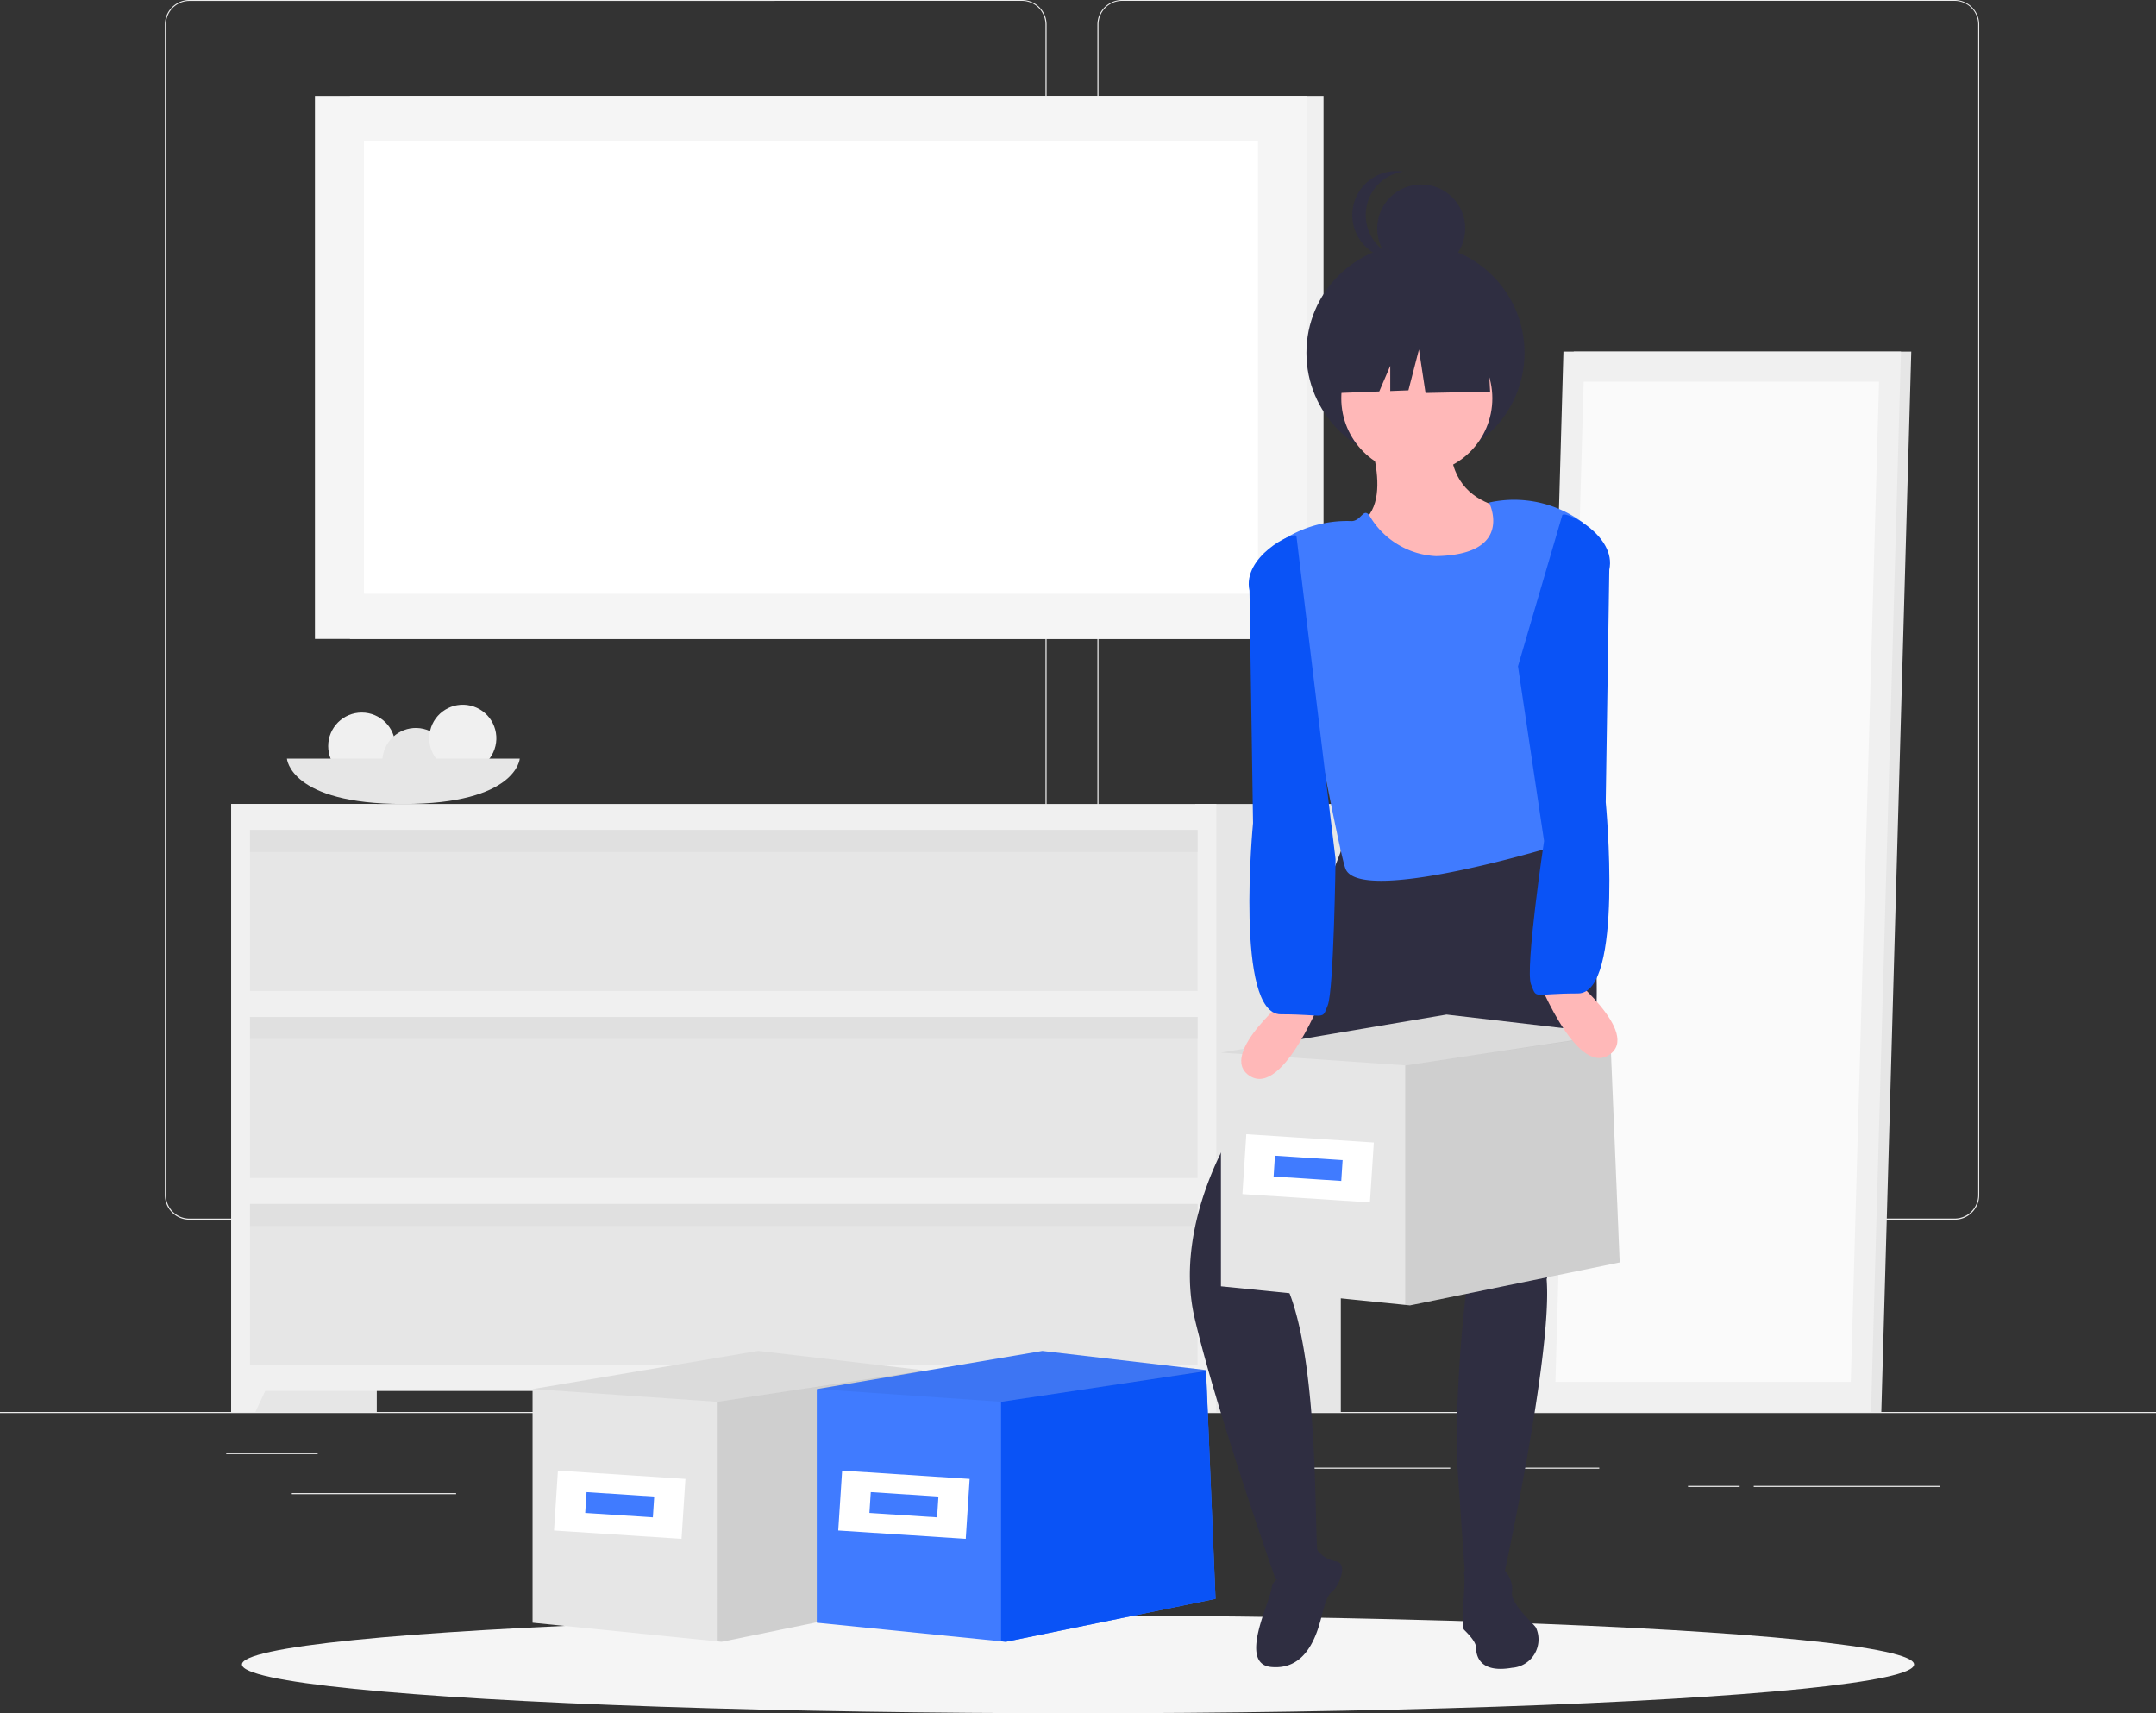 <svg xmlns="http://www.w3.org/2000/svg" width="121.457" height="96.5" viewBox="0 0 121.457 96.5">
  <rect x="0" y="0" width="121.457" height="96.5" fill="#333333" stroke="none"/>
  <g id="Group_8324" data-name="Group 8324" transform="translate(-419 -276)">
    <g id="Group_8311" data-name="Group 8311">
      <g id="Online_Groceries-rafiki" data-name="Online Groceries-rafiki" transform="translate(419 221)">
        <g id="freepik--background-complete--inject-135" transform="translate(0 55)">
          <rect id="Rectangle_5802" data-name="Rectangle 5802" width="121.457" height="0.061" transform="translate(0 79.53)" fill="#ebebeb"/>
          <rect id="Rectangle_5803" data-name="Rectangle 5803" width="5.152" height="0.061" transform="translate(12.743 81.843)" fill="#ebebeb"/>
          <rect id="Rectangle_5804" data-name="Rectangle 5804" width="20.64" height="0.061" transform="translate(41.572 81.184)" fill="#ebebeb"/>
          <rect id="Rectangle_5805" data-name="Rectangle 5805" width="9.257" height="0.061" transform="translate(16.438 84.099)" fill="#ebebeb"/>
          <rect id="Rectangle_5806" data-name="Rectangle 5806" width="10.491" height="0.061" transform="translate(98.796 83.691)" fill="#ebebeb"/>
          <rect id="Rectangle_5807" data-name="Rectangle 5807" width="2.908" height="0.061" transform="translate(95.094 83.691)" fill="#ebebeb"/>
          <rect id="Rectangle_5808" data-name="Rectangle 5808" width="5.587" height="0.061" transform="translate(84.507 82.666)" fill="#ebebeb"/>
          <rect id="Rectangle_5809" data-name="Rectangle 5809" width="11.767" height="0.061" transform="translate(69.932 82.666)" fill="#ebebeb"/>
          <path id="Path_14409" data-name="Path 14409" d="M86.5,123.7h-46.9a1.387,1.387,0,0,1-1.385-1.387V56.375A1.387,1.387,0,0,1,39.595,55H86.5a1.387,1.387,0,0,1,1.387,1.387v65.922A1.387,1.387,0,0,1,86.5,123.7Zm-46.9-68.647a1.326,1.326,0,0,0-1.324,1.326v65.934a1.326,1.326,0,0,0,1.324,1.326H86.5a1.329,1.329,0,0,0,1.326-1.326V56.375A1.329,1.329,0,0,0,86.5,55.049Z" transform="translate(-28.928 -55)" fill="#ebebeb"/>
          <path id="Path_14410" data-name="Path 14410" d="M302.794,123.7H255.887a1.389,1.389,0,0,1-1.387-1.387V56.375A1.389,1.389,0,0,1,255.887,55h46.907a1.387,1.387,0,0,1,1.382,1.375v65.934A1.387,1.387,0,0,1,302.794,123.7ZM255.887,55.049a1.329,1.329,0,0,0-1.326,1.326v65.934a1.329,1.329,0,0,0,1.326,1.326h46.907a1.329,1.329,0,0,0,1.326-1.326V56.375a1.329,1.329,0,0,0-1.326-1.326Z" transform="translate(-192.678 -55)" fill="#ebebeb"/>
          <rect id="Rectangle_5810" data-name="Rectangle 5810" width="8.201" height="34.246" transform="translate(21.226 79.53) rotate(180)" fill="#e6e6e6"/>
          <path id="Path_14411" data-name="Path 14411" d="M54.975,372.793H53.61V369.71h2.8Z" transform="translate(-40.587 -293.263)" fill="#f0f0f0"/>
          <rect id="Rectangle_5811" data-name="Rectangle 5811" width="8.201" height="34.246" transform="translate(75.534 79.53) rotate(180)" fill="#e6e6e6"/>
          <rect id="Rectangle_5812" data-name="Rectangle 5812" width="55.499" height="33.063" transform="translate(68.524 78.347) rotate(180)" fill="#f0f0f0"/>
          <rect id="Rectangle_5813" data-name="Rectangle 5813" width="53.38" height="9.068" transform="translate(67.464 55.817) rotate(180)" fill="#e6e6e6"/>
          <rect id="Rectangle_5814" data-name="Rectangle 5814" width="53.38" height="1.234" transform="translate(67.464 47.985) rotate(180)" fill="#e0e0e0"/>
          <path id="Path_14412" data-name="Path 14412" d="M272,372.793h1.365V369.71h-2.8Z" transform="translate(-204.845 -293.263)" fill="#f0f0f0"/>
          <rect id="Rectangle_5815" data-name="Rectangle 5815" width="53.38" height="9.068" transform="translate(67.464 66.35) rotate(180)" fill="#e6e6e6"/>
          <rect id="Rectangle_5816" data-name="Rectangle 5816" width="53.38" height="1.234" transform="translate(67.464 58.518) rotate(180)" fill="#e0e0e0"/>
          <rect id="Rectangle_5817" data-name="Rectangle 5817" width="53.38" height="9.068" transform="translate(67.464 76.88) rotate(180)" fill="#e6e6e6"/>
          <rect id="Rectangle_5818" data-name="Rectangle 5818" width="53.38" height="1.234" transform="translate(67.464 69.048) rotate(180)" fill="#e0e0e0"/>
          <path id="Path_14413" data-name="Path 14413" d="M358.02,196.248h19.015l1.688-59.728H359.708Z" transform="translate(-271.052 -116.718)" fill="#e6e6e6"/>
          <path id="Path_14414" data-name="Path 14414" d="M355.63,196.248h19.015l1.688-59.728H357.318Z" transform="translate(-269.243 -116.718)" fill="#f0f0f0"/>
          <path id="Path_14415" data-name="Path 14415" d="M377.36,199.842l1.591-56.332h-16.64l-1.591,56.332Z" transform="translate(-273.096 -122.01)" fill="#fafafa"/>
          <rect id="Rectangle_5819" data-name="Rectangle 5819" width="54.845" height="30.588" transform="translate(74.56 35.988) rotate(180)" fill="#f0f0f0"/>
          <rect id="Rectangle_5820" data-name="Rectangle 5820" width="55.897" height="30.588" transform="translate(73.639 35.988) rotate(180)" fill="#f5f5f5"/>
          <rect id="Rectangle_5821" data-name="Rectangle 5821" width="25.501" height="50.366" transform="translate(70.87 7.941) rotate(90)" fill="#fff"/>
          <circle id="Ellipse_1314" data-name="Ellipse 1314" cx="1.89" cy="1.89" r="1.89" transform="translate(18.488 40.134)" fill="#f0f0f0"/>
          <circle id="Ellipse_1315" data-name="Ellipse 1315" cx="1.89" cy="1.89" r="1.89" transform="translate(21.153 44.298) rotate(-76.72)" fill="#e6e6e6"/>
          <circle id="Ellipse_1316" data-name="Ellipse 1316" cx="1.89" cy="1.89" r="1.89" transform="translate(23.798 42.989) rotate(-76.72)" fill="#f0f0f0"/>
          <path id="Path_14416" data-name="Path 14416" d="M79.657,230.9s-.165,2.555-6.559,2.555S66.54,230.9,66.54,230.9Z" transform="translate(-50.377 -188.171)" fill="#e6e6e6"/>
        </g>
        <g id="freepik--Shadow--inject-135" transform="translate(13.63 146)">
          <ellipse id="freepik--path--inject-135" cx="47.099" cy="2.75" rx="47.099" ry="2.75" fill="#f5f5f5"/>
        </g>
      </g>
    </g>
    <g id="undraw_web_shopping_dd4l" transform="translate(-11.07 220.5)">
      <path id="Path_15742" data-name="Path 15742" d="M482.535,531.531l-11.813,2.418-.269-.027-10.381-1.048V519.717l12.708-2.148L482,518.644l0,.058v.028Z" transform="translate(0 -385.975)" fill="#e6e6e6"/>
      <path id="Path_15743" data-name="Path 15743" d="M542.828,538.113l-11.813,2.418-.269-.027V527.017l11.549-1.732Z" transform="translate(-60.293 -392.558)" opacity="0.1"/>
      <path id="Path_15744" data-name="Path 15744" d="M482,518.73l0,0-11.546,1.7-10.381-.717,12.708-2.148L482,518.644l0,.058Z" transform="translate(0 -385.975)" opacity="0.05"/>
      <rect id="Rectangle_6063" data-name="Rectangle 6063" width="7.198" height="3.378" transform="matrix(0.998, 0.065, -0.065, 0.998, 461.5, 138.334)" fill="#fff"/>
      <rect id="Rectangle_6064" data-name="Rectangle 6064" width="3.819" height="1.175" transform="matrix(0.998, 0.065, -0.065, 0.998, 463.114, 139.544)" fill="#407bff"/>
      <path id="Path_15745" data-name="Path 15745" d="M591.535,531.531l-11.813,2.418-.269-.027-10.381-1.048V519.717l12.708-2.148L591,518.644l0,.058v.028Z" transform="translate(-92.989 -385.975)" fill="#407bff"/>
      <path id="Path_15746" data-name="Path 15746" d="M651.828,538.113l-11.813,2.418-.269-.027V527.017l11.549-1.732Z" transform="translate(-153.281 -392.558)" fill="#0a53f6"/>
      <path id="Path_15747" data-name="Path 15747" d="M591,518.73l0,0-11.546,1.7-10.381-.717,12.708-2.148L591,518.644l0,.058Z" transform="translate(-92.989 -385.975)" opacity="0.05"/>
      <rect id="Rectangle_6065" data-name="Rectangle 6065" width="7.198" height="3.378" transform="matrix(0.998, 0.065, -0.065, 0.998, 477.511, 138.334)" fill="#fff"/>
      <rect id="Rectangle_6066" data-name="Rectangle 6066" width="3.819" height="1.175" transform="matrix(0.998, 0.065, -0.065, 0.998, 479.125, 139.544)" fill="#407bff"/>
      <path id="Path_15748" data-name="Path 15748" d="M926.535,295.884s2.084,5.385-1.737,5.385,5.906,5.384,9.727,2.258,1.563-3.3,1.563-3.3-5.037.521-4.863-3.995Z" transform="translate(-419.44 -215.988)" fill="#ffb8b8"/>
      <circle id="Ellipse_1465" data-name="Ellipse 1465" cx="6.143" cy="6.143" r="6.143" transform="translate(503.667 69.231)" fill="#2f2e41"/>
      <path id="Path_15749" data-name="Path 15749" d="M882.6,448.422,876,465.444s-3.3,5.211-2.084,10.422,4.557,14.694,4.557,14.694,2.524.642,2.35-1.616.108-13.205-2.5-16.158l10.527-12.032.347,13.722a77.583,77.583,0,0,0-.521,9.032c.174,2.779.521,7.469.521,7.469l2.084-.347s2.812-12.793,2.464-16.962c0,0,6.453-20.255-.147-25.118Z" transform="translate(-376.547 -346.12)" fill="#2f2e41"/>
      <path id="Path_15750" data-name="Path 15750" d="M900.908,724.427s-.85-.216-.948.563-1.885,4.246-.019,4.419,2.512-1.572,2.824-2.8.431-1.3.692-1.533.882-1.524.1-1.622a1.725,1.725,0,0,1-1.179-.865S902.136,724.739,900.908,724.427Z" transform="translate(-398.258 -580.015)" fill="#2f2e41"/>
      <path id="Path_15751" data-name="Path 15751" d="M979.837,730.391s-1.576-.225-1.464.338-.225,2.927,0,3.152.676.675.676,1.013.113,1.463,2.026,1.126a1.6,1.6,0,0,0,1.351-2.252c-.112-.225-1.464-1.351-1.351-2.026S980.512,729.94,979.837,730.391Z" transform="translate(-465.824 -586.582)" fill="#2f2e41"/>
      <circle id="Ellipse_1466" data-name="Ellipse 1466" cx="4.255" cy="4.255" r="4.255" transform="translate(505.63 73.681)" fill="#ffb8b8"/>
      <path id="Path_15752" data-name="Path 15752" d="M919.348,321.59s1.484,2.936-2.989,3.019a4.6,4.6,0,0,1-3.686-2.175c-.4-.706-.5.269-1.141.2a6.664,6.664,0,0,0-3.683.989.734.734,0,0,0-.359.862c.883,2.93,3.4,17.022,3.794,17.789.994,1.959,11.751-1.322,11.751-1.322.147-5.331-1.788-12.79,1.616-18.215a6.483,6.483,0,0,0-5.3-1.145Z" transform="translate(-405.393 -237.786)" fill="#407bff"/>
      <path id="Path_15753" data-name="Path 15753" d="M778,120.519l-3.117-1.633-4.3.668-.891,3.934,2.217-.085.619-1.445v1.421l1.023-.039.594-2.3.371,2.449,3.637-.074Z" transform="translate(-264.139 -45.855)" fill="#2f2e41"/>
      <circle id="Ellipse_1467" data-name="Ellipse 1467" cx="2.479" cy="2.479" r="2.479" transform="translate(507.654 65.89)" fill="#2f2e41"/>
      <path id="Path_15754" data-name="Path 15754" d="M936.735,197.877a2.479,2.479,0,0,1,2.1-2.45,2.479,2.479,0,1,0,0,4.9A2.479,2.479,0,0,1,936.735,197.877Z" transform="translate(-429.727 -130.263)" fill="#2f2e41"/>
      <path id="Path_15755" data-name="Path 15755" d="M746.535,402.531l-11.813,2.418-.269-.027-10.381-1.048V390.718l12.708-2.149L746,389.644l0,.058v.027Z" transform="translate(-225.221 -275.924)" fill="#e6e6e6"/>
      <path id="Path_15756" data-name="Path 15756" d="M806.828,409.113l-11.813,2.418-.269-.027V398.017l11.549-1.732Z" transform="translate(-285.513 -282.507)" opacity="0.1"/>
      <path id="Path_15757" data-name="Path 15757" d="M746,389.73l0,0-11.546,1.7-10.381-.717,12.708-2.149L746,389.644l0,.058Z" transform="translate(-225.221 -275.924)" opacity="0.05"/>
      <rect id="Rectangle_6067" data-name="Rectangle 6067" width="7.198" height="3.378" transform="matrix(0.998, 0.065, -0.065, 0.998, 500.28, 119.385)" fill="#fff"/>
      <rect id="Rectangle_6068" data-name="Rectangle 6068" width="3.819" height="1.175" transform="matrix(0.998, 0.065, -0.065, 0.998, 501.894, 120.595)" fill="#407bff"/>
      <path id="Path_15758" data-name="Path 15758" d="M896.277,510.457s-4.342,3.474-2.432,4.69,4.169-4.69,4.169-4.69Z" transform="translate(-393.365 -399.042)" fill="#ffb8b8"/>
      <path id="Path_15759" data-name="Path 15759" d="M898.9,335.119c-.225-.254-3.065,1.2-2.644,3.085l.2,13.093s-1.042,10.769,1.563,10.769,2.3.362,2.645-.506.441-8.226.441-8.226Z" transform="translate(-395.797 -249.436)" fill="#0a53f6"/>
      <path id="Path_15760" data-name="Path 15760" d="M1005.95,502.457s2.258,5.906,4.169,4.69-2.432-4.69-2.432-4.69Z" transform="translate(-489.417 -392.218)" fill="#ffb8b8"/>
      <path id="Path_15761" data-name="Path 15761" d="M1000.969,345.481s-1.082,7.211-.734,8.079.04.506,2.645.506,1.563-10.769,1.563-10.769l.2-13.093c.421-1.89-2.419-3.338-2.644-3.085l-2.5,8.52Z" transform="translate(-483.915 -242.611)" fill="#0a53f6"/>
    </g>
  </g>
</svg>
